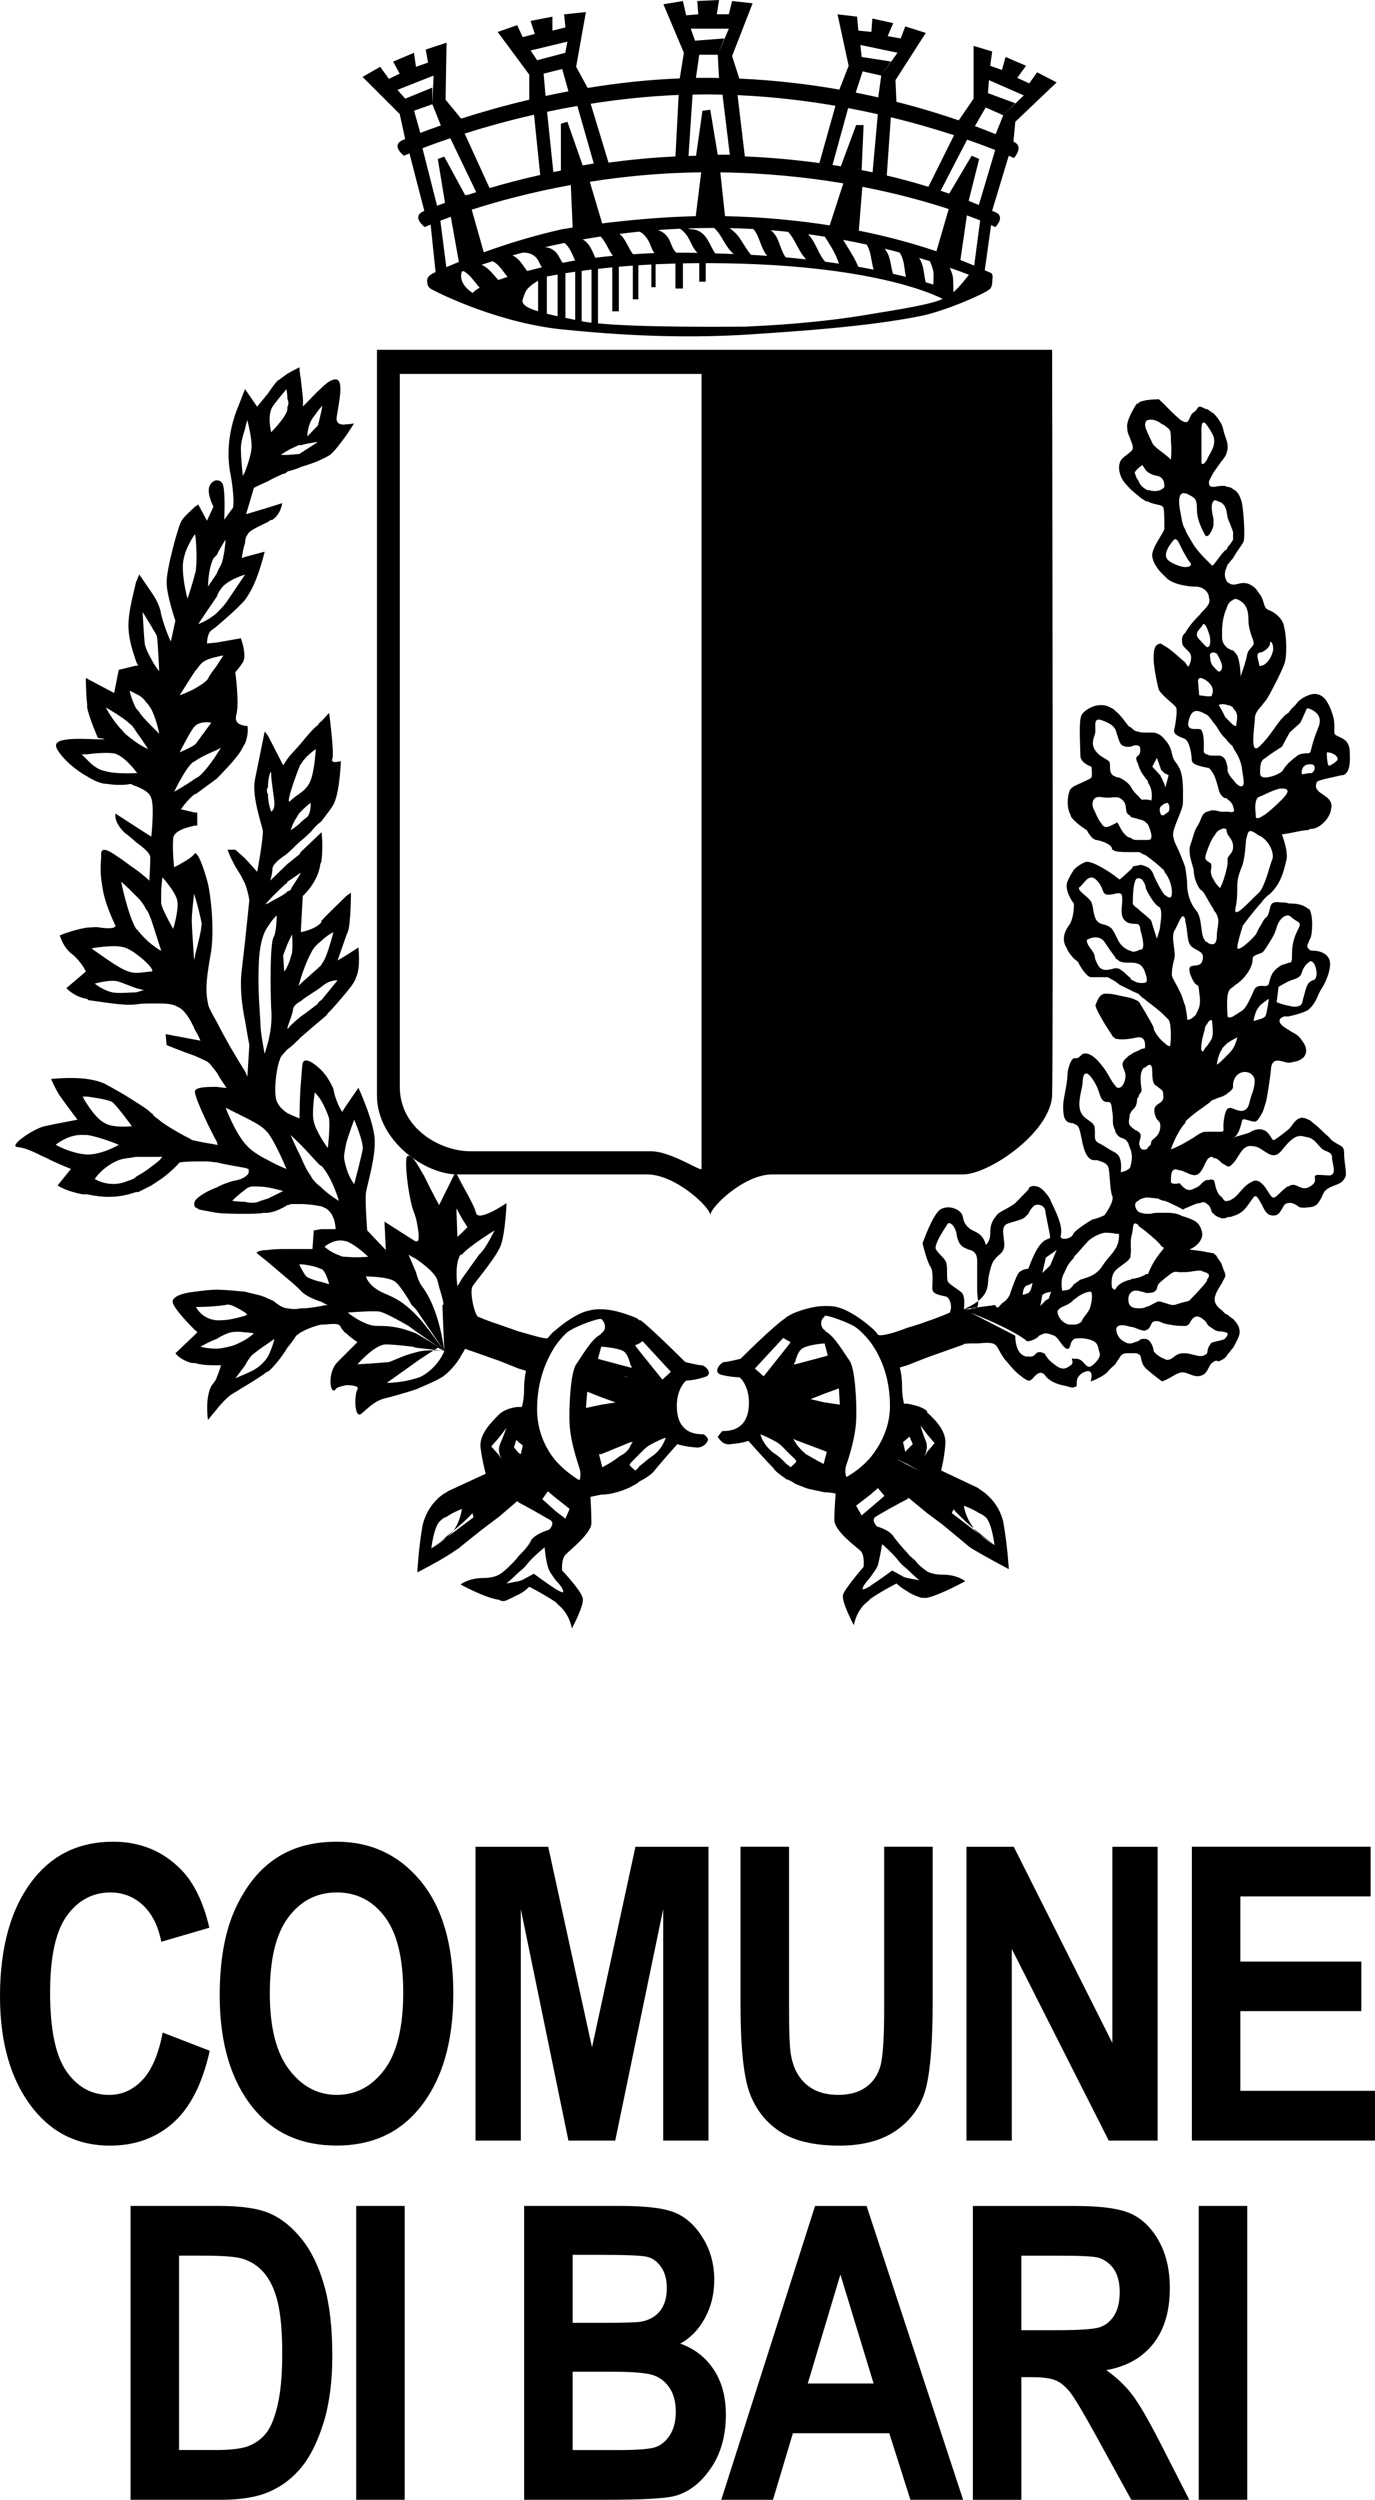<?xml version="1.0" encoding="UTF-8"?><svg id="b" xmlns="http://www.w3.org/2000/svg" viewBox="0 0 69.645 126.549"><g id="c"><path d="M10.623,103.817l-2.383-.922c-.209,1.095-.551,1.895-1.025,2.399-.473.504-1.035.758-1.686.758-.886,0-1.607-.397-2.161-1.189-.554-.792-.831-2.125-.831-3.998,0-1.806.285-3.099.852-3.886.57-.784,1.307-1.176,2.208-1.176.63,0,1.176.214,1.641.643.463.431.774,1.048.93,1.853l2.436-.711c-.306-1.304-.787-2.289-1.442-2.953-.923-.933-2.065-1.401-3.434-1.401-1.68,0-3.016.625-4.011,1.869-1.145,1.435-1.717,3.418-1.717,5.956,0,2.402.567,4.309,1.704,5.723.988,1.226,2.276,1.837,3.868,1.837,1.265,0,2.331-.384,3.196-1.152.865-.766,1.484-1.984,1.855-3.648ZM17.045,93.235c-1.205,0-2.229.28-3.073.841-.847.562-1.531,1.417-2.057,2.561-.523,1.147-.787,2.608-.787,4.38,0,2.441.583,4.362,1.746,5.762,1.022,1.226,2.415,1.837,4.181,1.837,1.751,0,3.139-.619,4.16-1.855,1.163-1.401,1.746-3.348,1.746-5.836,0-2.462-.551-4.362-1.649-5.692-1.1-1.333-2.522-1.999-4.268-1.999ZM19.47,104.776c-.638.849-1.44,1.275-2.409,1.275-.962,0-1.769-.428-2.42-1.283-.651-.857-.975-2.14-.975-3.852,0-1.746.316-3.034.946-3.865.63-.834,1.445-1.249,2.449-1.249,1.001,0,1.813.413,2.433,1.239s.93,2.099.93,3.826c0,1.759-.319,3.063-.954,3.91ZM31.162,108.364l2.43-11.721v11.721h2.294v-14.875h-3.7l-2.2,10.156-2.219-10.156h-3.682v14.875h2.294v-11.721l2.412,11.721h2.37ZM39.544,107.932c.714.457,1.704.687,2.977.687,1.226,0,2.211-.277,2.958-.828.747-.551,1.228-1.273,1.44-2.161.214-.889.322-2.331.322-4.328v-7.814h-2.457v8.229c0,1.482-.065,2.449-.199,2.898-.131.449-.376.8-.737,1.053-.358.256-.823.382-1.393.382-.672,0-1.213-.178-1.623-.538-.41-.358-.669-.865-.776-1.521-.063-.379-.091-1.194-.091-2.446v-8.057h-2.457v7.934c0,2.227.159,3.755.481,4.584.321.828.839,1.471,1.555,1.926ZM51.248,98.663l4.911,9.701h2.475v-14.875h-2.292v9.933l-4.994-9.933h-2.394v14.875h2.294v-9.701ZM62.826,105.847v-4.038h6.128v-2.506h-6.128v-3.298h6.596v-2.517h-9.053v14.875h9.275v-2.517h-6.818ZM15.271,113.337c-.486-.604-1.019-1.03-1.597-1.283-.578-.253-1.435-.382-2.569-.382h-4.492v14.875h4.623c.993,0,1.806-.138,2.438-.421.632-.28,1.171-.698,1.618-1.252.444-.554.813-1.307,1.106-2.258.29-.951.434-2.07.434-3.356,0-1.427-.138-2.621-.416-3.58-.277-.962-.658-1.743-1.145-2.344ZM14.072,121.71c-.149.648-.337,1.124-.562,1.424-.227.301-.517.525-.873.674-.355.149-.928.222-1.72.222h-1.848v-9.842h1.116c.988,0,1.654.044,1.999.131.46.115.852.355,1.173.721.319.363.557.865.708,1.5.154.635.23,1.503.23,2.606,0,1.061-.076,1.916-.225,2.564ZM18.041,126.547h2.457v-14.875h-2.457v14.875ZM36.155,119.962c-.41-.622-.975-1.061-1.699-1.32.51-.277.925-.703,1.244-1.283.319-.578.478-1.226.478-1.942,0-.779-.186-1.477-.559-2.091-.371-.617-.828-1.045-1.369-1.288-.544-.246-1.482-.366-2.815-.366h-4.887v14.875h4.15c1.801,0,2.948-.06,3.442-.183.711-.175,1.325-.638,1.847-1.385.52-.748.779-1.662.779-2.744,0-.894-.204-1.652-.611-2.274ZM29.005,114.148h1.422c1.299,0,2.085.034,2.357.102.274.068.51.238.7.512.193.274.29.632.29,1.071,0,.494-.118.883-.355,1.171-.235.288-.564.465-.985.533-.23.034-.831.052-1.806.052h-1.623v-3.442ZM33.941,123.258c-.193.306-.431.512-.716.617-.285.104-.93.157-1.934.157h-2.287v-3.967h1.994c1.056,0,1.756.06,2.098.178.343.118.617.334.823.648.207.314.311.714.311,1.2,0,.47-.097.862-.29,1.168ZM41.284,111.673l-4.751,14.875h2.619l1.009-3.369h4.882l1.069,3.369h2.671l-4.89-14.875h-2.608ZM40.913,120.663l1.654-5.519,1.683,5.519h-3.337ZM57.345,121.225c-.345-.45-.781-.863-1.309-1.241,1.03-.183,1.822-.63,2.381-1.341.557-.711.836-1.646.836-2.809,0-.92-.183-1.712-.546-2.37-.366-.659-.834-1.124-1.401-1.39-.57-.266-1.516-.4-2.844-.4h-5.185v14.875h2.457v-6.209h.507c.57,0,.98.055,1.239.167.256.11.499.314.729.609.23.293.666,1.027,1.309,2.195l1.782,3.238h2.938l-1.482-2.903c-.596-1.163-1.066-1.968-1.411-2.42ZM53.561,117.964h-1.827v-3.774h1.928c1.103,0,1.769.037,1.999.11.324.11.58.306.771.593.188.288.282.669.282,1.142,0,.494-.094.891-.282,1.189-.191.298-.437.494-.742.593-.303.097-1.014.146-2.13.146ZM60.717,126.547h2.457v-14.875h-2.457v14.875Z" style=" stroke-width:0px;"/><path d="M53.289,17.708H19.094v37.755c0,2.276,2.423,3.991,4.072,3.991h9.612c1.435,0,3.199,1.665,3.199,2.062,0-.397,1.699-2.062,3.134-2.062h9.661c1.32,0,4.419-2.109,4.519-3.991.065-2.224,0-37.755,0-37.755M35.532,59.174c0,.165-1.55-.891-2.54-.891h-9.149c-1.55,0-3.593-1.152-3.593-3.264V18.928h15.283v40.246Z" style=" fill-rule:evenodd; stroke-width:0px;"/><path d="M51.332,7.166l.094-1.001,2.093-1.994-.988-.512-.397.562-.609-.28.444-.612-1.037-.444-.183.659-.593-.214.099-.724-.941-.282v2.671l-.753,1.098c-.873-.301-1.937-.63-3.157-.938l-.047-1.098,1.534-2.391-1.04-.329-.23.609-.659-.115.28-.659-1.056-.233-.05.677-.659-.065-.065-.708-.99-.118.562,2.606-.47,1.205c-1.537-.269-3.238-.476-5.067-.557l-.366-1.142,1.04-2.671-1.04-.115-.165.674h-.609l.115-.724-1.105.05.05.674-.612.05-.165-.724-.988.165,1.037,2.457-.209,1.296c-1.631.065-3.201.243-4.665.483l-.583-1.071.494-2.77-1.103.115.065.661-.658.165v-.708l-1.106.214.214.659-.612.165-.28-.609-.988.345,1.599,2.161v1.267c-1.317.311-2.485.651-3.452.959l-.787-.959.05-2.885-1.056.348.118.659-.612.214-.099-.708-1.056.444.332.612-.546.264-.444-.612-.891.512,1.882,1.879.275,1.267c-.105.044-.16.068-.16.068-.562.28.099.776.099.776,0,0,.865-.387,2.349-.886l1.312,2.731c-.152.047-.298.094-.436.139l-.126.01-1.056-1.947-.329.118.366,2.216c-.146.055-.282.105-.403.152l-.739-2.914-.659.264.753,2.911c-.063.026-.094.042-.094.042-.544.28.115.774.115.774,0,0,.104-.044.298-.125l.251,2.402c-.065.031-.102.05-.102.05-.324.159-.35.337-.316.46-.003.125.039.29.251.382.395.214,3.544,1.78,6.907,2.044,3.413.345,6.447.395,9.053.23,2.522-.165,6.066-.395,8.77-.938,1.205-.233,3.364-1.171,3.528-1.385.097-.105.112-.314.112-.473.021-.123.018-.261-.063-.319-.063-.024-.172-.071-.324-.139l.321-2.284c.141.06.217.097.217.097,0,0,.562-.559-.05-.774-.029-.01-.068-.029-.115-.05l.842-2.786-.029-.016c.191.084.293.131.293.131,0,0,.544-.593-.029-.831M49.926,5.441l.889.395.611-.609-1.385-.512.05-.659,1.764.774-1.04,1.006-.384.956c-.287-.115-.64-.256-1.051-.408l.546-.943ZM47.286,13.932c0,.186,0,.321-.018.473-.118-.039-.246-.076-.384-.118-.104-.455-.081-.86-.334-1.231.188.057.374.112.551.167.099.259.186.421.186.708M32.061,12.871c-.259-.35-.384-.805-.685-1.03.329-.042.664-.081,1.009-.115.104.044.199.107.277.212.267.267.288.606.483.875-.368.013-.729.034-1.084.058M24.388,13.404c.178-.057.363-.118.557-.178.322.144.505.481.763.792-.173.055-.327.11-.468.159-.29-.311-.489-.617-.852-.774M28.912,9.366l.094,2.153c-.183.029-.361.058-.531.086-1.479.327-2.864.766-3.972,1.168l-.609-2.159c1.262-.405,2.977-.878,5.018-1.249M29.244,5.365l.831,2.911-.562.099-.774-2.211-.329.099v2.37c-.131.026-.256.052-.382.078l-.319-3.052c.494-.105,1.006-.204,1.534-.295M35.976,4.78c.209.003.416.005.619.01l.371,3.042h-.612l-.379-2.276-.395.05-.324,2.281c-.128.003-.256.005-.382.008l.206-3.107c.295-.008.596-.008.894-.008M44.461,5.783l-.264,2.94c-.175-.037-.35-.073-.528-.107l-.026-.01.099-2.274h-.379l-.774,2.088c-.138-.024-.28-.044-.423-.068l.794-2.88c.52.097,1.019.201,1.5.311M36.723,10.942l-.238-2.216c2.315.029,4.411.251,6.23.557l-.69,2.127c-1.56-.246-3.329-.423-5.302-.468M30.501,11.311l-.627-2.109c1.706-.269,3.606-.457,5.642-.478l-.275,2.219c-1.604.039-3.269.183-4.741.368M41.503,8.256c-1.155-.159-2.415-.28-3.776-.337l-.369-3.102c1.759.076,3.429.277,4.958.538l-.813,2.901ZM34.212,7.921c-1.184.055-2.321.167-3.39.311l-.904-2.979c1.398-.222,2.896-.384,4.456-.447l-.162,3.115ZM27.041,12.941c.23.152.269.389.405.593-.267.063-.515.125-.745.188-.238-.316-.418-.661-.75-.792.173-.047.35-.097.533-.144.183.003.361.018.557.154M27.699,13.997c.175-.034.358-.065.544-.099v2.112c-.204-.044-.395-.089-.57-.133h.026v-1.879ZM28.499,13.305c-.157-.212-.22-.481-.47-.643-.157-.11-.29-.141-.431-.149.319-.073.651-.144.991-.214.251.193.392.549.538.891-.037.005-.073.01-.107.016-.178.034-.35.065-.52.099M30.151,13.048c-.165-.395-.327-.771-.64-.925.298-.052.598-.102.907-.149.248.238.379.643.624.977-.303.029-.601.06-.891.097M34.256,12.792c-.264-.233-.248-.614-.538-.904-.128-.131-.259-.199-.397-.243.368-.026.745-.05,1.126-.068.034.024.065.05.097.078.423.34.447.834.787,1.147-.363-.008-.721-.013-1.074-.01M36.229,12.829c-.235-.324-.327-.721-.648-1.009-.214-.165-.379-.214-.593-.214-.052-.018-.104-.031-.157-.042.41-.013.823-.024,1.244-.024h.097c.423.382.515.909.991,1.32-.306-.013-.614-.024-.933-.031M38.038,12.9c-.41-.481-.538-1.001-1.092-1.351.408.008.81.024,1.207.044.334.363.355.938.706,1.359-.267-.018-.541-.037-.821-.052M39.797,13.028c-.319-.431-.308-1.04-.763-1.375.301.024.593.052.886.084.402.455.51.977.917,1.396-.335-.039-.682-.073-1.04-.105M41.791,13.247c-.363-.423-.444-.943-.86-1.39.288.039.57.081.847.125.303.486.533.813.716,1.364-.227-.034-.463-.068-.703-.099M43.474,13.506c-.219-.525-.463-.847-.766-1.364.408.076.802.154,1.184.238.241.368.22.802.358,1.27-.248-.05-.504-.097-.776-.144M45.227,13.856c-.136-.478-.112-.902-.423-1.267.261.063.515.128.758.193.253.371.227.776.324,1.234-.206-.052-.426-.105-.658-.159M43.5,11.676l.178-2.219c1.785.345,3.261.76,4.375,1.126l-.622,2.138c-1.035-.35-2.349-.727-3.93-1.045M44.916,8.885l.206-2.948c1.221.295,2.3.614,3.201.909l-1.299,2.611c-.619-.191-1.325-.387-2.109-.572M43.693,3.612l.941.214.494-.711-1.484-.23-.065-.609,1.879.395-.823,1.155-.152,1.105c-.366-.084-.747-.165-1.139-.243l.35-1.077ZM35.202,2.059l-.214-.609h1.929l-.562,1.32.065,1.176c-.149-.003-.295-.005-.444-.005-.243-.003-.486,0-.726.003l.167-1.173h.938l.332-.826-1.484.115ZM28.739,2.109l-.107.564-1.427.376-.329-.494,1.863-.447ZM27.535,3.727l.941-.233.316,1.129c-.395.076-.784.154-1.16.235l-.097-1.132ZM20.973,5.606l.925-.329v-.842l-1.37.559-.397-.444,1.832-.724-.065,1.45.431,1.074c-.405.141-.753.269-1.04.379l-.316-1.124ZM23.536,6.761c.985-.311,2.174-.648,3.512-.954l.314,3.05c-.951.214-1.814.442-2.566.664l-1.26-2.76ZM22.303,11.172c.154-.058.332-.123.531-.196l.408,2.284c-.243.099-.457.191-.635.267l-.303-2.355ZM23.387,13.751c.029-.01.057-.021.084-.031.353.186.533.523.828.847-.052.026-.078.042-.078.042-.154.091-.235.167-.277.225-.186-.118-.724-.51-.557-1.082M26.479,15.152c.125-.337.099-.544.776-.938v1.547c-.564-.172-.86-.355-.776-.609M28.632,16.09h.008v-2.258c.16-.026.324-.05.494-.076v2.438c-.175-.037-.342-.071-.502-.105M29.463,16.263v-2.551c.162-.024.327-.044.497-.065v2.689c-.165-.018-.314-.039-.447-.063-.016-.003-.031-.008-.05-.01M44.255,15.876c-2.82.497-5.525.612-6.515.661-.933,0-5.182.05-7.451-.165v-2.762c.235-.026.476-.052.724-.076v2.227h.332v-2.258c.23-.021.465-.039.708-.055v1.704h.28v-1.725c.217-.013.436-.026.659-.037v1.15h.214v-1.163c.327-.013.664-.026,1.006-.037v1.267h.379v-1.275c.269-.005.546-.01.826-.01v.938h.329v-.938c.11,0,.217-.003.329,0,8.091.044,11.316,1.62,11.671,1.811-.421.186-1.092.363-3.491.742M48.306,14.781c-.005-.005-.011-.008-.018-.013.005-.193-.01-.392-.01-.557,0-.28-.084-.442-.17-.656.368.128.693.246.969.353-.172.227-.476.609-.771.873M49.343,13.446c-.201-.084-.431-.18-.698-.282l.329-2.261c.256.094.481.18.672.256l-.303,2.287ZM49.578,10.378c-.152-.063-.324-.133-.515-.209l.533-2.122-.379-.165-1.139,1.921c-.139-.047-.282-.097-.434-.146l1.341-2.587c.57.196,1.048.376,1.422.525l-.828,2.783Z" style=" fill-rule:evenodd; stroke-width:0px;"/><path d="M67.468,39.355c.23-.05.444-.115.559-.115.332-.099.382-.609.332-1.27-.05-.724-.776-.609-.776-.889,0-.167.05-.562-.115-.99-.05-.18-.165-.444-.329-.677-.264-.329-.612-.329-.876-.214-.28.099-.559.332-.609.447-.165.165-.28.264-.395.444-.099.05-.167.099-.264.214-.332.329-.612.891-1.106,1.385l-.115.115c-.497.447-.214-1.056-.214-1.45,0-.214.165-.444.329-.609.115-.167.28-.332.329-.447.165-.264.708-1.32.826-1.665.165-.379.115-1.5,0-1.879-.05-.447-.497-.776-.826-.891-.214-.115-.165-.329-.329-.659-.065-.115-.165-.233-.28-.397-.497-.494-.875-.214-1.105-.214h-.05c-.115,0-.165-.065-.28-.115-.115-.165-.165-.329-.115-.559,0-.05.065-.165.115-.332.115-.115.165-.214.28-.329.214-.395.544-.774.544-.889.065-.233,0-1.453-.099-1.947-.115-.379-.23-.559-.444-.659-.065-.065-.165-.115-.28-.115,0,0-.05,0-.115-.05h-.165c-.214,0-.332.05-.431.05-.165,0-.23-.05-.23-.233,0-.099.115-.264.23-.494l.431-.609c.065-.05.115-.167.165-.214.28-.562,0-.891-.099-1.335,0-.118-.065-.167-.065-.233-.099-.214-.264-.444-.431-.609-.115-.05-.23-.165-.329-.214h-.065c-.494-.282-.329,0-.609.165-.214.115-.214.559-.429.494-.068,0-.118-.05-.233-.099-.264-.23-.609-.559-.823-.792l-.28-.264s-.332,0-.661.05c-.165.05-.329.05-.379.165h-.065c-.099.118-.214.332-.329.562-.099.214-.214.494-.165.708,0,.233.115.397.165.562.065.165.115.28.115.395,0,.099-.05.165-.115.214-.165.165-.497.329-.544.562-.118.329.047.823.329,1.103l.214.233c.115.099.23.214.395.329.099.115.214.165.379.28.05,0,.115,0,.165.05.447.165.661.115.726.28.05.118.05.826.05,1.056,0,.165-.544.826-.612,1.27-.05.345.282.842.612,1.121l.165.165c.214.165.559.28.891.329.214.05.429.05.544.05.214,0,.444.115.559.28.05.068.099.165.099.282.065.165,0,.329-.099.444-.115.165-.28.28-.345.395-.165.167-.544.546-.758.941-.118.099-.165.214-.165.329,0,.28.047.329.165.447l.214.214c.214.28-.05.724-.05.724,0,0-.068-.05-.165-.214-.282-.23-.727-.677-1.056-.842-.05-.05-.115-.05-.165-.115-.379,0-.379.447-.379.792,0,.329.165,1.22.264,1.55.065.115.165.214.28.329.28.282.609.497.609.612.05.165-.05.839-.115,1.103-.05.233.329.348.562.447.05.065.097.065.097.115.118.115.233.659.233.941,0,.28.609.345.774.395h.05c.05,0,.165.115.28.329.099.165.167.444.217.612.047.23.115.395.214.494.065.065.115.115.23.115q.05,0,.05.065c.115.05.214.165.28.329,0,.05.05.165.05.214q0,.068-.05.068c-.065.05-.165,0-.28,0h-.28c-.167,0-.264-.068-.431-.068h-.065c-.099,0-.214.068-.264.068-.28.099-.28.379-.444.659-.23.329-.23.562-.395,1.006-.167.444.165,1.152.165,1.32,0,.165.065.609.329.954.18.099.23.264.345.447.099.165.214.379.329.544,0,.065.05.115.099.165.282.444.068.677.068,1.22,0,.23-.068.345-.167.395-.115,0-.23,0-.329-.115-.065,0-.115-.05-.115-.099-.23-.23-.115-1.171-.444-1.5-.28-.345-.447-.839-.447-1.286,0-.28-.047-.559-.097-.891-.068-.214-.165-.444-.233-.609-.165-.444-.329-.609-.379-.988-.065-.348.494-1.288.494-1.667,0-.395.05-1.286-.165-1.73-.214-.444-.28-.28-.395-.776-.05-.28-.165-.494-.379-.724-.165-.214-.379-.329-.612-.329h-.329c-.115,0-.28,0-.379-.05-.165,0-.28-.118-.395-.233h-.05c-.214-.214-.379-.544-.726-.823-.099-.115-.264-.165-.379-.23-.609-.214-1.22.23-1.32.444-.165.23-.065,1.665-.065,2.062,0,.379.562.559.562.559,0,0,.05.429,0,.544-.118.115-.562.28-.891.447-.099.065-.214.165-.214.23-.115.264-.165.873.05,1.22,0,.099.115.214.165.264.28.28.659.51.659.51,0,0,.233.497.512.497.264.047.758.23.758.444,0,.05.065.05.165.115.183.05.512.05.776.05h.395c.099,0,.214.115.379.165.329.23.661.512.941.776v.065c.379.444.444,1.105.329,1.27-.05.065-.165,0-.329-.118-.165-.214-.379-.609-.544-.988-.068-.23-.233-.397-.397-.444-.115-.05-.28-.118-.379-.05-.115,0-.23.05-.28.05,0,.047-.05.115-.115.165-.214.214-.544.494-.544.494,0,0-.118-.05-.233-.165-.379-.28-1.153-.776-1.485-.727-.28.115-.444.233-.609.397-.099.165-.214.329-.329.609-.165.444.28,1.056.329,1.105v.115c0,.23-.05.677-.214.941-.214.28-.444.724-.165,1.171.115.28.28.444.379.559.115.099.23.165.23.214.05.115.379.677.612.727h.873l.379.214.233.18.544.264c.115.065.23.115.395.18l.165.165c.05.05.165.099.214.167.28.214.727.544.941.774l.214.214c.165.23.115,1.286.065,1.335-.065,0-.165-.05-.28-.165-.214-.165-.544-.559-.544-.774-.068-.167-.233-.447-.397-.727-.115-.214-.28-.444-.329-.562,0,0-.05,0-.05-.05-.115-.047-.23-.115-.395-.165l-.776-.165c-.214-.05-.379-.05-.494-.05-.329,0-.429.429-.494.546-.099.115.559,1.171.823,1.55,0,.065.115.115.165.18.183.05.512.05.776,0,.115,0,.28-.065.395-.065h.05c.379,0,.28.559.28.559,0,0-.165,0-.329.115-.115.05-.28.099-.395.214-.05,0-.099.05-.165.118-.429.329-.167.544-.099.823.05.28-.115.727-.329.727-.068,0-.118,0-.183-.115-.214-.217-.379-.661-.659-.99-.329-.444-.708-.727-.991-.609-.214.165-.165.214-.379.214h-.065c-.165.065-.329.559-.329.889,0,.397-.214,1.171-.214,1.5,0,.397,0,.826.379.891.065,0,.165,0,.165.05.28.065.28.23.444,1.006.214.938.562.823.727.823.165.068.544.115.593.447.065.395.065,1.053.165,1.335.165.28-.379,1.006-.379,1.006,0,0-.329.165-.609.214-.214.115-.711.444-.941.674,0,.05-.05.05-.05.099-.115.23-.727.329-.609,0,.065-.329-.05-.774-.497-1.665-.05-.165-.165-.329-.28-.447-.329-.444-.708-.379-.823-.28l-.05.115-.661.677c-.329.264-.839.444-.938.612-.115.165-.329.329-.329.889,0,.494-.233.612-.233.612,0,0-.05-.397-.429-.612l-.345-.18c-.214-.165-.332-.329-.379-.612-.05-.379-.711-.659-1.155-.379-.395.282-.891,1.714-.891,1.714,0,0,.233.941.397,1.171.165.214.099.776.099,1.105,0,.28.329.329.609.395.303,0,.423.559.274.828-.052.024-.525.24-1.147.442-.282.115-.677.233-1.006.329-.711.282-1.37.447-1.484.348-.05-.065-.165-.23-.379-.397-.447-.395-1.171-.889-1.714-1.004-.165-.05-.397-.05-.612-.05-.494,0-1.056.165-1.484.329-.165.065-.329.165-.444.23l-.05.05c-.609.397-2.274,2.062-2.274,2.062,0,0-.661.165-.826.165s-.659.544-.099.659c.494.115.876.115.876.115,0,0,.609.497.444,1.667-.165,1.004-.941,1.053-1.32,1.053-.115.118-.165.214-.23.282.115.214.329.444.658.379.612-.05.891-.165.891-.165,0,0,.941,1.053,1.27,1.385.099.18.379.345.659.559.165.05.28.115.444.23.264.099.497.214.711.264l.774.165c.329,0,.562.068.562.068,0,0-.065.823-.065,1.335,0,.544,1.053,1.317,1.317,1.55.233.214.165.823.165.823,0,0-.923,1.056-1.038,1.401-.115.332.544,1.552.544,1.552,0,0,.115-.776.727-1.22l.115-.118c.544-.379,1.32-.774,1.32-.774,0,0,.214.214.544.395.23.165.494.264.724.332h.282c.708-.167,1.929-.842,1.929-.842,0,0-.397-.329-1.105-.329-.329,0-.609-.05-.823-.165-.233-.167-.447-.332-.612-.562-.115-.099-.28-.214-.395-.379-.264-.28-.497-.562-.661-.776-.214-.395-.873-.559-.873-.559,0,0-.329-.329-.065-.494.28-.183,1.27-.727,1.599-.891l.065-.065.941.774.758.562,1.27,1.053c.115.118.329.233.609.397.659.379,1.5.823,1.5.823,0,0-.065-1.171-.28-2.389-.23-.99-.941-1.503-1.22-1.667l-.05-.05-1.879-.889s.165-.612.214-1.335c.065-.661-.544-1.27-.922-1.599v-.065c-.282-.264-.776-.332-1.006-.382h-.165s-.099-.329-.099-.889c0-.562-.115-.941-.115-.941l.379-.115,1.006-.395,1.861-.661-.013-.029c.089-.003.201-.01.345-.021h.395c1.105-.115.826.099,1.32.776.559.659.609.708.988.988.118.068.165.115.233.115.214.05.28-.329.609-.395.099,0,.214.065.264.18.165.167.395.382,1.056.497.165.05.329.115.379.05.329,0-.099-.379.444-.727.661-.329.397.444.397.444,0,0,.494-.165.823-.444.165-.214.329-.329.429-.429.065-.115.115-.18.183-.28.165-.28.214-.28.593-.28h.165c.115,0,.165,0,.23.047.214.068.05.397.379.727.447.395.826.659.826.659,0,0,.065-.05.115-.05.115-.047.329-.165.609-.329.165-.065.282-.115.447-.065.264.065.544.28.873.115.115-.05.165-.115.23-.214.099-.165.165-.395.329-.444.05-.065.099-.065.167-.065.097.065.165,0,.264-.05.115-.05.23-.165.28-.282.115-.097.165-.214.28-.329.165-.28.329-.609.329-.774,0-.282-.115-.447-.329-.677-.065-.05-.165-.099-.28-.214l-.115-.05-.165-.165c-.382-.28-.431-.512-.332-.792.068-.214.233-.444.332-.609.065-.165.165-.264.165-.379,0-.118-.099-.282-.165-.497-.05-.18-.167-.28-.264-.444,0-.065-.118-.115-.167-.18-.115,0-.23-.05-.329-.05-.444-.115-1.053-.115-.839-.165.28-.118.724-.497.559-.941-.115-.395-.329-.512-.823-.677l-.165-.05c-.282-.165-.612-.165-.891-.165-.329,0-.612,0-.661.05h-.28c-.115,0-.28-.05-.379-.099-.115-.115-.165-.23-.165-.345,0-.099.05-.165.165-.214.099-.115.214-.115.379-.165.233,0,.494.05.612.05.115.065.214.115.329.115.444.165.938.444.938.444l.118-.065c.165-.05.544-.264.758-.264.115-.065.23-.065.345.05.099.05.165.165.214.329,0,.065.05.115.115.165.099.115.217.165.431.233.115,0,.165,0,.28-.068.115,0,.165,0,.28-.05.544-.165.658-.444.99-.889.165-.282.28,0,.444.28.115.214.214.494.444.562.429.097.497-.167.711-.512.047-.05.115-.099.214-.099.23-.065.559.214.559.214,0,0,.214.05.444,0,.165,0,.379-.05.497-.214.329-.444.165-.609.708-.842.559-.214.494-.214.659-.444.115-.214-.05-.727-.05-1.22,0-.444-.165-.329-.609-.659-.05-.065-.099-.065-.099-.115-.559-.497-.444-.447-.941-.842-.065-.05-.115-.099-.165-.099-.395-.23-.609,0-.774.214-.05.065-.115.165-.23.28-.214.165-.497.397-.661.497-.214.165-.165-.217-.544-.447-.05,0-.115-.05-.165-.05-.329-.05-.611.165-.611.165l-.774.233-.05.05s0-.05.05-.05c.23-.118.329-.562.395-.792,0-.264.379,0,.661,0,.099,0,.214-.165.329-.379.115-.165.165-.447.214-.562.065-.214.23-1.22.28-1.829.115-.562.612-.214.876-.214h.065c.28-.065.494-.065.708-.28.23-.282.115-.612-.165-.941-.165-.23-.379-.28-.609-.444-.099-.068-.214-.115-.332-.233-.329-.329.118-.444.118-.444h.214c.23-.05.724-.165,1.003-.329l.05-.05c.379-.348.447-.776.612-1.006.115-.165.444-.774.444-1.27,0-.444-.395-.674-.891-.674-.115,0-.165-.05-.214-.118-.065-.047-.065-.165,0-.264.05-.115.05-.165.099-.23.115-.214.165-1.171-.05-1.5h-.05c-.23-.214-.559-.28-1.003-.28-.099-.05-.264-.05-.382-.05-.708-.115-.444.329-.708.724-.165.118-.23.282-.28.382-.115.165-.165.28-.28.51-.214.28-.941.941-.941.661,0-.217.23-.941.28-1.105.05-.065.497-.677.941-1.171.115-.165.28-.329.444-.444.593-.562.711-1.27.826-1.717.099-.444-.233-1.286-.233-1.286l.332-.05c.28-.05.724-.165,1.003-.165.05-.065.165-.065.214-.065.397-.05.891-.544.941-.99.115-.444-.214-.609-.544-.839-.348-.264-.183-.447-.183-.544.068-.068.447-.167.776-.233M67.468,38.135c.065.05.165.05.23.165.165.167-.065.282-.23.397-.05,0-.05.05-.099.05-.165.165-.165-.661-.165-.661,0,0,.165,0,.264.05M63.825,33.025h.065c.214-.099.444-.264.444-.497,0-.165.264.165.099.562-.099.329-.379.609-.544.609-.065.05-.115,0-.115-.065,0-.165-.214-.544.05-.609M58.152,42.522h-.494c-.165,0-.28,0-.395-.118-.099,0-.165-.05-.214-.097-.329-.282-.379-.677-.497-.677l-.065.065c-.165.05-.494.329-.659.05-.264-.329-.329-.609-.429-.776-.115-.23-.115-.724.429-.609.329.05.494,0,.659,0,.115,0,.233,0,.397.165.28.329,0,.612.379.776v.05c.165.065.28.065.395.115.165.05.264.05.379.165l.115.115c.165.395.282.776,0,.776M58.316,40.526s-.115-.05-.28-.05h-.115c-.099.05-.165-.065-.264-.18-.115-.099-.23-.214-.329-.379l-.065-.115q-.214-.282-.593-.447c-.068,0-.118,0-.183-.05q-.264-.065-.264-.444c0-.395,0-.28-.494-.609-.494-.397-.395-.727-.28-1.056.115-.282-.165-.941.379-.727.444.165.559.28.659.444.065.118.065.233.115.332.118.395.165.51.447.559h.214c.115-.05.28-.115.395-.05.05,0,.099.05.099.214,0,.165-.05.214-.099.282-.115.047-.165.165,0,.444v.05c.165.444.264.494.379.674.05.05.115.099.115.214.282.397.165.891.165.891M58.599,38.367l.214.609.165.165.214.099-.165.627-.05-.183-.214-.444-.397-.429.233-.444ZM59.192,41.088c-.05.05-.165.099-.214.165-.115.05-.165,0-.165,0,0,0-.165-.282,0-.447.115-.065.115-.115.165-.115.115-.05.165-.05.165-.05,0,0,.165.165.05.447M54.673,44.911c.214-.115.447-.724.826-.395.444.395.28.774.609.774.115,0,.214,0,.379-.047.183-.05.348-.05.348.165.05.395-.165.938.165,1.218.099.068.165.118.264.118.165.05.28,0,.395.05.05.065.099.115.099.28.165.559.23,1.006,0,1.006-.05,0-.099,0-.099.05-.115,0-.23.115-.395,0-.05,0-.165-.05-.264-.118-.329-.214-.397-.494-.512-.708-.05-.115-.099-.165-.165-.28-.329-.329-.593-.115-.823-.494-.165-.397-.099-.562-.214-.842-.118-.28-.776-.612-.612-.776M58.037,49.743c-.05,0-.214.05-.379,0-.115,0-.165-.065-.28-.115-.05,0-.115-.05-.115-.115-.214-.167-.332-.332-.544-.447-.05-.05-.167-.05-.233-.05-.264.05-.659.233-.873-.165-.28-.494-.05-.395-.329-.774-.282-.332-.233-.497-.233-.497,0,0,.562-.345.891.099.214.329.379.562.544.776,0,.065.065.115.115.115.118.165.397.165.661.165.115,0,.28,0,.395.065,0,0,.05,0,.099.05.165.115.23.329.28.494.05.118.05.233.05.282,0,0,0,.05-.05.115M58.763,46.908c0,.115-.165.609-.165.609,0,0-.165-.494-.282-.891-.047-.097-.165-.165-.28-.28-.115-.099-.28-.214-.379-.329-.165-.115-.28-.214-.28-.28,0-.165,0-1.155.214-1.27h.065c.165-.05.329.214.379.444v.05c.115.282.447.842.661.941.23.115.065.891.065,1.006M48.291,76.405c.243.274.578.596,1.022.97-.021-.029-.037-.063-.047-.097-.379-.494-.447-1.056-.447-1.056,0,0,.447.165.776.379.165.065.329.183.395.28.264.348.382,1.335.382,1.335,0,0-.382-.214-.776-.559l-1.385-1.058.081-.193ZM40.279,68.951c.05-.23.167-.612.429-.727.348-.165,1.006-.214,1.056-.214l.165.612-.165.05-1.484.395h-.065s0-.065.065-.115M39.67,67.731l.165.099.214.115-.214.28-1.155,1.45-.444-.395,1.435-1.55ZM40.279,74.063l-.23.214s-.05-.05-.214-.165c-.165-.167-.379-.397-.659-.562-.562-.444-.661-.941-.661-.941,0,0,.332.118.826.397.165.099.329.264.494.444l.444.429c.05.065.05.115.05.115l-.05.068ZM41.763,73.945l-.05.167s-.444-.233-.889-.497c-.282-.23-.447-.444-.546-.609-.065-.115-.115-.183-.115-.183l.115.068,1.484.559.115.05-.115.444ZM41.763,70.995l-.708-.165.708-.28.727-.264.05.823-.776-.115ZM44.468,79.222c.115-.444.214-1.053.214-1.053,0,0,.51.444.774.774.118.165.282.329.497.494.28.282.609.562.609.562l-.609-.115-.165-.05-.596-.329s-.674.494-1.103.774c-.23.165-.447.214-.397.165,0-.165.233-.395.397-.609.165-.233.329-.447.379-.612M44.089,76.337l-.447.379-.28-.494.727-.559.379-.332.329.397-.708.609ZM44.089,73.781c-.562.661-1.22.99-1.22.99,0,0-.115-.264,0-.612.115-.329.444-1.335.494-2.208.05-.842-.05-2.671-.329-3.065-.28-.379-.774-1.27-1.221-1.484,0,0,0-.065-.05-.065-.28-.214-.165-.612,0-.661v-.065c.165-.05,1.22.345,1.55.559.165.118.429.332.776.776.494.677.988,1.73.988,3.233,0,1.103-.494,1.994-.988,2.603M46.959,72.61l.379.447-.379.444-.167.28s.264-.444.099-.839c-.165-.379-.264-.776-.264-.776l.332.444ZM45.953,72.824l.115-.097.165.379-.28.28-.099.115-.115-.494.214-.183ZM45.953,74.113c.186.107.421.246.656.374l-1.152-.596v-.01s.233.115.497.233M55.729,57.905c-.395-.165-.23-.397-.28-.776,0-.395-.562-.395-.727-.889-.165-.447.115-1.171.115-1.453,0-.329.115-.724.497-.165.395.562.329.941.559,1.105.214.18.379-.165.429.444.115.562-.05.612.165,1.056v.065c.28.497.444.165.677.612,0,.05.05.165.099.28.115.329.065.612,0,.826v.047c-.099.233-.497.282-.497.282,0,0,.118-.711-.214-.941l-.065-.05c-.329-.165-.379-.23-.758-.444M53.9,66.116c.28-.115.395-.214.494-.329.065-.05.115-.05.165-.118.23-.165.494-.28.677-.28.099,0,.099.397,0,.727-.068.329-.348.494-.447.774-.115.115-.23.165-.395.165h-.214c-.165,0-.444-.165-.562-.444-.097-.214-.097-.329.282-.494M53.521,63.28l-.332.789-.23.214-.165.165.165-.724v-.05l.562-.395ZM53.239,65.389l-.115.348-.165.097-.264.282.099-.562.165-.099.28-.065ZM48.819,66.28s.118-.727-.165-.891c-.264-.214-.593-.379-.659-.544-.05-.23,0-.562-.05-.842,0-.28-.494-.559-.559-.823,0-.348.559-1.121.609-1.22.065-.115.329,0,.444.444.05.379.165.661.447.776.099.05.214.099.264.099.165.065.345.165.345.559v1.45c0,.222.034.418.044.575.606-.47.465-.92.549-1.299.115-.497.165-.677.329-.842.118-.214.512-.28.447-.826-.05-.494-.115-.724.065-.889.099-.115.873-.233.991-.397l.165-.165c.099-.214.28-.444.379-.444.115-.05.494,0,.494.395.065.379.23,1.105.23,1.22s-.065.05-.23.165c-.05,0-.099.05-.214.165-.329.332-.659,1.286-.659,1.286-.115,0-.447.05-.562.332-.165.329-.379.988-.379.988,0,0-.115.233-.28.348-.214.099-.329.494-.447.165l-.949.123c-.024.018-.052.034-.089.042-.115,0-.165,0-.23.05h-.332ZM52.3,64.945s-.05.28-.115.395c-.05.05-.05.115-.099.115-.115.05-.282.099-.282.099,0,0,0-.379.167-.444,0-.05.047-.05.115-.05l.214-.115ZM55.334,69.116c-.332.28-.382-.28-.776-.329h-.165c-.214-.065,0,.099-.099.28-.165.099-.395.429-.891,0-.329-.23-.379-.395-.444-.444,0-.068-.05-.115-.214-.165-.379-.068-.214.264-.659.214h-.115c-.497-.118-.546-.776-.546-1.056l-2.274-1.171c2.373.956,2.867,1.45,2.867,1.45h.068c.099,0,.444-.115.544-.28.115-.05.23-.115.329-.115.165,0,.28.065.444.115.214.115.397.559.612.659.214.065.165-.214.28-.379l.099-.115c.23-.05.559-.05.842.05.379.115.379.345.429.559.115.233,0,.447-.329.727M55.779,64.169c-.329.447-.776.512-1.056.612-.099.065-.214.165-.329.23-.099.165-.264.28-.264.28l-.329.05s-.115-.559.099-.891c.165-.379.23-.494.494-.774v-.05c.28-.28.494-.559.659-.727.183-.23.612-.444.891-.494.115,0,.379,0,.544.05h.183s.05.329-.118.659c0,.068-.065.068-.065.118-.165.28-.429.494-.708.938M61.897,67.402c.165.05.28.05.28.099,0,.065,0,.115-.05.165-.065.115-.165.165-.23.165-.167.065-.332.065-.431.115-.065,0-.165.065-.165.115-.165.214-.115.329-.165.447,0,.047-.065.047-.165.115-.28.099-.609-.115-.938-.115h-.165c-.397.047-.447.329-.727.329-.05,0-.115,0-.165-.05-.214-.065-.494-.28-.544-.397,0-.115-.118-.559-.397-.609h-.214c-.065.05-.115.05-.165.115-.23.05-.28.115-.395.115-.099,0-.165,0-.264-.065-.397-.165-.447-.544-.447-.544,0,0-.165-.512.711-.233.115,0,.23.05.395.118.165.05.329.115.379.05.28-.05.233-.447.447-.447.214-.05.329.065.494.115.05,0,.165.05.28.05.28.068.544.068.776.068.097,0,.165-.068.214-.118.115-.23.28-.494.609-.28.165.115.214.165.28.28.05.118.165.165.329.282.167.115.264.115.431.115M59.701,64.401h.332c.264,0,.658-.118.823-.068.115.068.214.068.28.115.099.05.165.118,0,.332v.065c-.28.379-.889.988-.889.988,0,0-.118.068-.214.068-.233.05-.497.165-.612.165s-.28-.065-.444-.115c-.165-.05-.329-.118-.447,0-.165.05-.261.165-.494.214-.115.065-.214.065-.379.065-.23,0-.329-.065-.395-.115-.099-.115-.099-.214-.099-.214,0,0-.065-.282.099-.447.065-.065.115-.115.23-.115h.165c.099.05.264.05.379.115.233,0,.397,0,.494-.115.167-.165-.047-.23.397-.559l.05-.05c.379-.282.444-.397.724-.329M57.658,62.01c0,.05.05.115.099.115.115.099.23.165.28.214.397.329.661.559.776.727.115.165.28-.05-.115.444-.382.494-.546.988-.546.988h-.115c-.05.068-.214.118-.379.183-.065,0-.165.05-.23.05-.05,0-.099,0-.165.05-.332.065-.593.23-.711.395,0,.05-.065.05-.065.115-.099,0-.165-.115-.165-.115,0,0-.099-.559.165-.842.233-.264.677-.444.776-.708v-.115c.065-.329-.05-.612.065-1.006.099-.379,0-.727.329-.494M58.484,56.355c.115.544.329.264.28.774-.065.447-.447.546-.447.661-.047.115.05.115-.165.28,0,.05-.065.115-.115.115-.165.05-.28,0-.329-.23-.05-.214.214-.497-.05-.661q-.065-.065-.115-.065c-.165-.099-.214-.165-.28-.214-.099-.115-.099-.23-.05-.494,0-.065,0-.115.05-.165.065-.233.28-.183.329-.627,0-.05,0-.165.065-.165.05-.264.165-.214.165-.379,0-.165-.165-.776.099-1.121.065,0,.115-.05.115-.05.233-.214.329-.115.329.28,0,.494.068.612.282.727.165.165.28.099.28.494,0,.444-.562.28-.444.842M62.127,30.815c0-.065.05-.115.05-.165.05-.115.165-.23.28-.28.05-.065.165-.065.28,0,.329.165.497.444.497.988,0,.612.261,1.006.261,1.171.068.165-.261.282-.329.612-.05.329-.329,1.103-.329,1.103,0,0,0-.659-.165-1.053-.05-.099-.165-.214-.214-.264-.115,0-.165-.068-.28-.115-.115-.118-.28-.233-.28-.562v-.28c0-.612.165-1.056.23-1.155M61.301,33.305c-.065-.214.05-.28.165-.28.05,0,.167.065.167.065,0,0,.214.329.264.609v.099c-.05.28-.214.18-.214.18l-.217-.23c-.115-.115-.165-.28-.165-.444M61.35,35.249h-.214l-.395-.05-.05-.609s-.115-.512.444-.115c.497.379.214.774.214.774M61.897,35.647c.065,0,.165,0,.28.05.115,0,.165.05.28.115v.05c.329.28.165.609.165.839,0,.099-.05.05-.165,0l-.28-.28-.115-.115-.165-.329-.167-.28s.068-.05.167-.05M61.136,21.532c.165.233.264.397.329.562.05.165.05.28,0,.494-.065.23-.23.444-.329.677-.115.214-.28.329-.28.115v-1.45s-.065-.891.28-.397M58.037,21.367v-.05c.165-.115.494-.115.826.165.065,0,.115.05.115.05.28.233.329.165.329.727.05.609,0,1.006,0,1.006,0,0-.115-.118-.329-.282-.214-.165-.544-.395-.612-.559-.05-.099-.214-.444-.329-.727-.05-.165-.05-.264,0-.329M58.978,24.65s-.214.329-.776.165c-.05,0-.115,0-.165-.05-.214-.115-.329-.28-.379-.447-.115-.115-.115-.23-.165-.329-.065-.065.05-.18.165-.28.099-.115.214-.165.214-.165,0,0,.05.099.165.264.115.115.28.23.562.28.429.065.379.562.379.562M60.033,28.706c-.165,0-.332-.068-.332-.068,0,0-.51-.165-.609-.379-.115-.23.05-.559.329-.889.214-.282.329.28.612.724.05.099.097.165.165.28.264.264.05.332-.165.332M61.136,28.374c-.23-.23-.559-.559-.774-.954-.165-.282-.28-.447-.329-.612-.165-.28-.165-.494-.233-.823-.099-.447-.165-1.121.233-1.006h.05c.444.23.544.23.544.842,0,.544.345,1.152.444,1.317h.065c.099,0,.264-.264.329-.544v-.329c-.065-.28-.165-.727,0-.891.05-.065.099-.065.217,0,.115.05.165.05.214.099.23.18.23.444.28.727.05.115.05.165.115.28l.165.444v.397c-.065.099-.115.214-.28.379q0,.065-.05.115c-.115.05-.165.165-.23.214-.264.345-.382.512-.431.559l-.065.05-.264-.264ZM60.906,31.64c.065-.118.165,0,.23.165.05.115.165.395.165.609,0,.28-.065.348-.165.348-.115-.068-.23-.233-.395-.397-.329-.329.115-.559.165-.724M62.456,39.47c-.115-.115-.23-.28-.28-.444v-.165c-.05-.28-.115-.494-.28-.562-.05-.047-.099-.047-.214-.047h-.217c-.115,0-.23,0-.329-.068-.115,0-.165-.099-.165-.165,0-.214.05-.988-.18-1.105-.214-.047-.708.118-.593-.395.099-.429.264-.609.593-.494.18.065.23.115.345.165.099.065.165.165.329.395.05.05.099.115.167.214.097.165.165.282.264.397.115.165.23.214.28.329l.28.28v.05c.214.329.379.612.444,1.006.05.444.214,1.006-.065.941-.099,0-.264-.167-.379-.332M61.465,44.516c-.115-.165-.165-.379-.115-.544.05-.348-.115-.282-.214-.397-.065-.05-.115-.115-.065-.28,0-.099.065-.165.065-.214.099-.28.165-.444.329-.727l.05-.047c.118-.233.214-.282.382-.348.115-.05.23,0,.23.065,0,.115.05.165.05.214.115.165.28.329.28.612,0,.345-.165.345-.28.609v.28c-.05.332-.165.727-.28,1.006l-.099.214s-.233-.214-.332-.444M61.897,53.122c0-.05.065-.115.065-.115l.214-.214c.115-.05.165-.115.28-.165l.214-.115s-.05.28-.214.559c-.065.115-.165.214-.23.282l-.329.329c-.167.165-.264.214-.264.214,0,0,.05-.497.264-.776M61.136,51.852c.099-.23.264-.28.264-.115s.065.497,0,.776c-.05.165-.165.28-.264.444-.065.05-.115.115-.165.23-.23.214-.115-.559.05-1.053,0-.115.05-.233.115-.282M59.471,48.572c.115-.379-.165-1.056,0-1.435.23-.345.397-1.056.562-.609v.097c.165.612.05,1.121.379,1.338.329.23.609.23.494.659-.115.51-.873-.05-.609.724.329.842.395.233.444.891.115.727-.05.842-.165,1.121-.165.214-.494.379-.447.165,0-.115-.047-.345-.097-.609-.118-.28-.165-.562-.282-.727-.165-.395-.395-.674-.395-.842,0-.097,0-.329.115-.774M63.397,58.02c.165,0,.329.05.494.165.28.165.494.379.774.264.167-.05.332-.329.596-.609.18-.165.345-.332.609-.332.165,0,.28.068.395.068.332.099.429.329.612.494.214.28.544.165.593.494v.115c.065.379.165.661,0,.776,0,0-.05.05-.099.05-.395,0-.774-.099-.774.065,0,.165.097.329-.332.544-.444.183-.609-.329-1.003-.05h-.05c-.447.329-.546.562-.711.562s-.329-.512-.609-.727c-.115-.115-.28-.165-.397-.115-.544.23-.708.677-1.037.891-.115.065-.165.115-.28.115-.115.05-.165,0-.28-.165l-.167-.165c-.214-.348-.165-.612-.264-.727-.065,0-.115-.05-.23,0h-.099c-.345.115-.23.28-.674.444-.214.118-.332.05-.429,0-.165-.115-.282-.28-.282-.28,0,0-.494.115-.444-.115,0-.28,0-.727.395-.544.099,0,.214.05.332.099.264.115.544.28.758,0,.18-.214.23-.447.345-.612.05-.099.165-.165.264-.165l.065.065c.167,0,.264.099.431.264.115.068.23.118.28.165.115,0,.165-.047.214-.097l.065-.068c.28-.264.444-.938.941-.873M63.446,55.299c-.214.494-.118.873-.546.941-.165,0-.329-.068-.444-.118-.115-.047-.165-.047-.28,0-.05.05-.115.167-.165.447-.115.609.05.659-.115.724h-.76c-.165,0-.23,0-.559.214-.165.118-.379.233-.544.332-.397.23-.727.345-.727.345,0,0,.28-.842.727-1.335q0-.065.05-.115c.329-.329.774-.612,1.053-.826.099-.065.165-.115.214-.18,0,0,.05-.05.115-.05.099-.05.264-.115.431-.165.115-.05.23-.115.28-.165.165-.115.28-.23.28-.329v-.165c.05-.397.379-.677.776-.562.379.165.379.444.214,1.006M64.105,51.408c0,.05-.099.115-.214.165l-.397.115s.068-.51.282-.724c.05-.05.05-.115.115-.115.165-.167.379-.282.379-.282,0,0-.099.727-.165.842M65.934,49.249c.05-.183.165-.397.329-.512.099-.115.214-.115.332.115.165.397.097.776-.118.776-.115.05-.165.115-.214.165-.115.165-.165.444-.23.674-.099.264,0,.497-.494.497-.099,0-.214-.05-.28-.05-.332-.065-.596-.183-.596-.183l.099-.774s.282-.165.497-.28q.065,0,.115-.05c.165-.05.494-.115.559-.379M63.446,48.572c0-.214.165-.214.444-.329.115-.05.165-.165.28-.329.329-.512.379-.612.494-.957.05-.264.332-.661.596-.612.065,0,.115.065.18.115.329.282.544.165.264.677-.264.544-.264.941-.264,1.32,0,.28-.065.28-.18.28-.099.065-.264.065-.429.165-.397.28-.447.444-.562.891-.05.165-.214.115-.379.115-.165,0-.329.05-.397.28-.261.544-.379.891-.708,1.056-.165.115-.28.165-.329.214-.165.065-.23.065-.28,0,0-.099-.05-.659,0-1.056.05-.28.115-.329.28-.444.05-.05.115-.099.214-.165.395-.28.776-.826.776-1.22M64.434,43.526c-.099.214-.264.99-.544,1.5-.065.099-.165.217-.23.264-.429.397-1.155,1.239-1.09.727.099-.494.099-.727.099-1.155,0-.444.115-.674.28-1.121.115-.494.115-.659.165-1.218.118-.497.118-.612.661-.214q.05,0,.115.047c.494.332.659.941.544,1.171M64.928,40.476c-.544.544-.873.776-.873.776,0,0-.115.05-.165.099-.115.065-.28.115-.28,0,0-.165-.118-.776.115-.99.05,0,.099-.065.165-.065.329-.165.823-.379.988-.379.214,0,.611,0,.05.559M66.428,39.141h-.165c-.165.05-.329.05-.329.05,0,0-.065-.444.329-.494h.05c.379-.065.329.329.115.444M66.363,38.085s-.05.05-.099.05c-.165,0-.444,0-.609.165-.165.118-.28.233-.395.332-.099.115-.214.23-.264.345-.118.214-.891.494-1.106.329-.065-.065-.065-.115-.065-.165,0-.23,0-.395.065-.559.05-.115.115-.165.214-.214.28-.233.823-.562.823-.562l.332-.609.065-.115.544-.497.329-.724h.065c.165.05.826.28.497,1.006-.332.823-.332,1.103-.397,1.218M49.47,66.189c.073-.06.081-.175.07-.324-.107.084-.233.167-.389.251l-.332.165.332-.05.319-.042ZM21.965,68.361c.167.003.342.013.541.029l-.496-.058-.044.029ZM34.757,69.889s.395,0,.891-.165c.543-.115.097-.609-.118-.609-.165,0-.823-.165-.823-.165,0,0-1.665-1.665-2.258-2.112h-.068c-.097-.115-.261-.165-.444-.23-.429-.165-.988-.329-1.484-.329-.214,0-.379,0-.609.065-.544.099-1.27.609-1.699.99-.23.165-.329.329-.395.395-.05.099-.711-.115-1.484-.329l-.99-.348c-.502-.159-.904-.327-1.079-.402-.206-.227-.416-1.32-.256-1.542.165-.264,1.221-1.484,1.435-2.093.23-.677.28-2.112.28-2.112,0,0-1.435.99-1.55.494-.05-.28-.429-.938-.708-1.45-.165-.329-.329-.609-.329-.609l-.826,1.665s-.345-.612-.774-1.5c-.165-.264-.28-.494-.397-.661-.264-.395-.494-.444-.494-.115-.05.562.165,2.112.397,2.671.05.118.05.165.097.282.118.544.233,1.267,0,1.152h-.047l-1.55-.988.065,1.435-.941-.99s-.115-1.5-.065-1.897c.065-.444.494-1.764.444-2.718-.05-.941-.823-2.606-.823-2.606l-.612.889-.214.332s-.329-.497-.444-1.171c-.115-.264-.329-.661-.609-.941-.382-.379-.826-.659-.941-.379-.05.214-.05.609-.099,1.056-.065.823-.065,1.764-.065,1.764,0,0-.264-.099-.612-.264-.165-.115-.379-.28-.494-.512-.264-.379-.05-1.879.115-2.208,0-.115.165-.28.379-.512.233-.165.447-.379.677-.609.379-.329.758-.661,1.04-.891.115-.099.28-.214.329-.329.23-.214.609-.659.938-1.056.233-.28.447-.559.497-.774.23-.447.115-1.5.115-1.5l-.612.395-.444.264.444-1.27c0-.05.068-.115.068-.165.165-.395.165-1.994.165-1.994l-.233.165c-.329.329-1.037.988-1.267,1.267v.068c-.332.379-1.04.494-1.04.494l.099-1.829s.773-.677.891-1.618l.05-.115c.115-.873,0-1.55,0-1.55v.065l-1.04.99-.065.115-.612.494-.873.842s.115-.345.115-.609c0-.282.708-.727.708-.727l.05-.05c.165-.115.397-.395.677-.627.214-.165.429-.379.544-.494.115-.165.282-.329.497-.494.165-.23.395-.494.609-.842.329-.609.379-2.208.379-2.208,0,0-.544.165-.429-.115.099-.332-.165-2.326-.165-2.326l-.395.429c-.118.065-.167.18-.167.18-.28.214-.543.546-.873.941-.23.28-.512.544-.677.776l-.214.329-.773-1.5-.165-.214-.494,2.438c-.167.826.329,2.227.395,2.556.05.329-.28,2.112-.28,2.112l-.612-.677-.494-.444h-.395s.165.51.559,1.121c.115.165.214.379.329.609.165.447.214.826.214.826,0,0-.099.956-.214,2.059l-.165,1.435c-.115.842,0,1.848.165,2.621.115.711.214,1.22.214,1.22l-.099,1.599-.115-.264c-.329-.51-.988-1.615-1.435-2.506-.214-.379-.444-.774-.444-.938-.165-.727-.05-1.453.165-2.671.165-1.27-.05-2.885-.165-3.382-.115-.444-.444-1.55-.659-1.55l-.05.05c-.115.214-1.006.659-1.006.659,0,0-.099-.823-.05-1.432,0-.447.823-.612,1.105-.677h.115v-.659h-.115l-.711-.167s.332-.494.711-.774h.05l1.053-.776c.379-.395.776-.789,1.105-1.236.165-.214.214-.379.329-.544.214-.559.115-.891.115-.891h-.115c-.214-.05-.559-.115-.444-.559.165-.544-.05-2.161-.05-2.161,0,0,.165-.165.379-.494.23-.345-.099-1.22-.099-1.22l-1.22.214-.494.05s0-.494.214-.659c.065-.05.165-.115.28-.214.332-.28.991-.842,1.435-1.335.115-.165.214-.329.28-.447.431-.774.711-1.994.711-1.994l-.99.264-.165.065s.05-.444.165-.774c0-.165.05-.348.115-.397.05-.214.596-.444,1.04-.659.065-.065.165-.115.23-.115.429-.28.494-.842.494-.842l-.724.23-1.106.332.397-1.335s.329-.167.708-.332c.28-.165.559-.28.773-.379.118,0,.165-.065.214-.115.233-.065.447-.115.677-.23.329-.099.708-.214,1.04-.379.165-.068.329-.165.444-.233.214-.165.544-.609.823-.988.233-.348.397-.612.397-.612,0,0-.165.05-.397.05-.214.05-.494,0-.494-.28.05-.544.444-1.994-.05-1.994-.23,0-.494.214-.724.444-.497.444-.941,1.006-.941.891.065-.165-.05-.891-.099-1.385-.065-.348-.065-.562-.065-.562,0,0-.329.165-.612.329-.165.118-.329.233-.379.282-.165.05-.379.395-.609.724l-.544.661-.612-.891s-.05.115-.329.842c-.28.659-.658,1.879-.444,3.264.28,1.45.165,1.895.165,1.895l-.447.612s.068-1.22-.047-1.714c-.05-.233-.217-.282-.332-.282-.165,0-.329.167-.379.332-.115.395.214,1.004.214,1.004l-.329.711-.444-.826s-.05.05-.165.115c-.214.214-.612.546-.711.776-.18.379-.724,2.373-.724,3.05,0,.659.444,1.947.444,1.947l-.23,1.053s-.264-.51-.494-1.385c-.05-.395-.264-.789-.497-1.121-.329-.494-.609-.889-.609-.889l-.165.395c-.099.444-.329,1.27-.379,1.997-.05.839.28,1.665.379,1.994.065.165.115.23.115.23h-.115l-.875.214-.23,1.171-1.369-.724-.065-.05s0,.823.065,1.335v.165c.099.544.546,1.55.546,1.55,0,0,1.053.115-.546.05-1.714-.05-1.764.23-1.385.724.233.332.776.842,1.385,1.171.332.214.711.379.99.379.774.118,1.221,0,1.221,0,0,0,.099.068.264.118.28.115.674.28.774.609.165.444,0,1.944,0,1.944l-.774-.494-1.04-.674s-.115.395.447.954c.214.167.429.332.593.497.395.28.724.559.724.774,0,.397-.05,1.171-.05,1.171,0,0-.23-.23-.674-.559-.264-.165-.593-.447-.941-.661-.922-.674-.823-.165-.823,0,0,.214-.099.711.065,1.55.099.826.659,1.947.659,1.947,0,0,.05.214-.774.099-.214-.05-.447,0-.661,0-.724.115-1.385.395-1.385.395,0,0,.167.612.612.941.494.395.708.889.708.889l-.988.842s.395.444,1.053.544c.05.068.099.068.099.068.776.097,1.714.28,2.326.214h.05c.23-.05.494-.05.774-.05h.497c.329,0,.659.05.823.165.345.115.677.659.891,1.171.165.264.28.544.28.544l-.28-.05-1.484-.28.05.559s.823.329,1.435.544c.28.118.494.233.609.282.115.065.28.28.494.559.214.379.497.776.497.776,0,0-.214,0-.497-.05-.444,0-1.053,0-1.103.214v.065c.05.429.823,1.994,1.103,2.491l.05.165h-.05c-.214-.05-.724-.115-1.103-.214-.115,0-.214-.065-.282-.115-.264-.118-.938-.497-1.432-.842-.167-.165-.382-.264-.429-.379,0-.05-.068-.05-.068-.05-.165-.183-.444-.348-.774-.562-.497-.329-1.105-.674-1.599-.938-.264-.118-.543-.183-.875-.233-.823-.115-1.829,0-1.829,0,0,0,.165.397.395.776.217.329.941,1.286.941,1.286,0,0-1.171.214-1.665.329-.544.115-1.863,1.006-1.37,1.056.544.05,1.04.379,1.484.559.379.214,1.221.546,1.221.546l-.677.839s.397.282,1.27.447h.23c.776.165,1.534.214,2.475-.115h.115l.659-.332.497-.329c.559-.395.938-.842.938-.842,0,0,.397-.047.776-.047h.659c.115,0,.28.047.444.047.447.118,1.105.214,1.435.282l.165.05s.115.23-.165.395c-.165.115-.329.165-.609.214-.214.065-.544.165-.826.329-.494.183-.938.447-1.103.677-.05.115-.05.214,0,.329.05,0,.115.05.214.115l.889.165c.447.05.991.05,1.435.05.329,0,.661,0,.941-.05h.214c.395-.05.823-.28.988-.395.118,0,.165-.05.165-.05h.512c.329,0,.708.05,1.04.115.065,0,.065.05.115.05.609.23.609,1.105.609,1.105h-.724l-.382.065-.065.941h-1.27c-.264,0-.708,0-.988.05-.379,0-.659.115-.544.165.05.065.28.23.544.444l.988.842c.348.28.562.494.677.609.165.214.659.447,1.04.562.165.099.329.165.329.165,0,0-.165,0-.329.05-.282.05-.661.115-.941.115h-.099c-.23.05-.395.05-.677,0-.165,0-.379-.115-.593-.28-.115-.118-.28-.165-.395-.214-.329-.183-.776-.233-1.155-.348-.559-.05-1.056-.099-1.435-.099h-.05c-.28,0-.674.05-1.053.099-.661.065-1.27.28-1.105.612.165.395.891,1.121,1.105,1.335.115.065.115.115.115.115l-.115.115-.991.941s.214.329.826.494h.165c.379.115.823.115,1.103.115h.214s-.05.214-.214.609c-.05.165-.165.282-.28.447-.329.659-.165,1.714-.165,1.714,0,0,.165-.214.444-.544.214-.282.546-.612.711-.727l.724-.444c.379-.233.826-.497,1.105-.727h.05c.28-.214.724-.774.988-1.22.282-.329.447-.609.447-.609,0,0,.065-.05.23-.165.214-.115.544-.282,1.04-.397h.165c.938-.099.724.068.889.233.05.05.099.165.214.214.233.23.562.444.562.444l-.562.562-.444.444c-.544.544-.379,1.714-.099,1.385.05-.115.329-.165.544-.214.332,0,.661.05.562.214-.165.28-.165,1.55.214,1.22.444-.379.708-.661,1.221-.776.214-.05.873-.23,1.531-.444.497-.214,1.056-.447,1.385-.661.447-.345.776-.789.941-1.121.073-.094.123-.193.157-.274l1.722.606.99.395.379.115s-.099.379-.099.941c0,.559-.115.889-.115.889h-.165c-.233,0-.727.118-.99.382-.395.395-1.006,1.004-.938,1.665.097.724.264,1.335.264,1.335l-1.931.891-.047.047c-.282.118-.991.677-1.221,1.683-.214,1.22-.264,2.373-.264,2.373,0,0,.873-.444,1.484-.823.28-.165.494-.329.609-.395.329-.282,1.32-1.056,1.32-1.056l.724-.544.925-.792.065.065c.329.165,1.32.727,1.599.891.28.165-.05.494-.05.494,0,0-.612.165-.891.494-.115.28-.379.562-.659.842-.115.165-.233.28-.329.379-.233.23-.397.397-.661.562-.23.115-.51.165-.774.165-.776,0-1.171.329-1.171.329,0,0,1.22.677,1.944.774.099.068.214.068.264.068.233-.068.494-.233.727-.332.329-.165.544-.395.544-.395,0,0,.776.395,1.335.776.05.065.099.065.099.115.609.444.724,1.22.724,1.22,0,0,.661-1.22.546-1.55-.099-.397-1.04-1.385-1.04-1.385,0,0-.065-.612.214-.842.214-.214,1.27-1.056,1.27-1.55,0-.562-.05-1.335-.05-1.335l.544-.115c.282,0,.562-.05.776-.118.214-.047.494-.165.708-.261.183-.118.348-.167.444-.282.332-.165.562-.329.726-.494.264-.348,1.205-1.401,1.205-1.401,0,0,.28.115.889.165.329.065.612-.165.661-.379,0-.068-.05-.165-.214-.282-.397,0-1.171-.047-1.336-1.053-.165-1.171.444-1.667.444-1.667M15.565,41.352c-.065.065-.23.165-.329.28-.23.23-.512.395-.512.395,0,0,.118-.395.282-.609.065-.115.115-.23.23-.329.214-.233.494-.447.494-.447,0,0,.05.447-.165.711M15.17,38.811q0-.065.065-.115c.214-.397.758-.776.758-.776,0,0-.05,1.056-.264,1.599-.115.282-.28.447-.494.612-.165.115-.329.23-.512.395-.329.379.282-1.335.447-1.714M15.894,21.088c.167-.214.264-.379.382-.494.039-.031.052-.065.06-.089l.005-.029s-.003.013-.005.029l-.06.319-.167.708-.543.562s0-.612.329-1.006M15.235,22.538c.429-.115.873-.165.873-.165l-.873.559-.065.05-.612.05h-.329s.115-.099.329-.214c.165-.115.348-.165.562-.28h.115ZM13.8,20.594c.264-.382.708-.891.708-.891,0,0,.05.23.05.51.068.099.068.264,0,.382,0,.115,0,.23-.05.28-.165.395-.773,1.006-.773,1.006,0,0-.214-.842.065-1.286M12.415,21.697c.05-.264.115-.429.115-.429,0,0,.214.826.214,1.32,0,.395-.214.956-.329,1.286l-.115.214s-.099-.823-.099-1.385c0-.28.099-.659.214-1.006M10.816,28.259l.165-.165c.214-.444.447-.774.447-.774,0,0-.068.938-.233,1.267-.05.118-.165.282-.214.447l-.444.659s0-.891.28-1.435M10.981,30.206c.05-.165.165-.348.214-.397.282-.444,1.221-.724,1.221-.724l-.938,1.385c-.165.23-.332.395-.497.559-.444.397-.938.562-.938.562,0,0,.559-.842.938-1.385M9.266,28.541c.065-.776.612-1.503.612-1.503.05.165.115,1.27.05,1.717,0,.047,0,.165-.05.28-.115.494-.379,1.27-.379,1.27,0,0-.282-.99-.233-1.764M9.878,33.979c.115-.115.214-.28.28-.345.165-.214.544-.329.823-.379.165-.065.332-.065.332-.065,0,0-.167.23-.332.51-.165.214-.379.497-.444.661-.115.165-.379.329-.659.494-.332.18-.776.345-.776.345,0,0,.444-.724.776-1.22M9.828,36.799q.05,0,.05-.05c.329-.28.823-.165.823-.165l-.774,1.056-.05.05c-.214.165-.776.395-.776.395,0,0,.444-.889.727-1.286M9.663,38.696c.05-.065.099-.115.214-.165.329-.233.823-.447,1.103-.562l.214-.115-.214.329c-.214.348-.559.792-.774,1.006-.05.05-.165.165-.329.23-.447.332-1.056.661-1.056.661,0,0,.51-1.056.841-1.385M7.667,31.706c.115.214.233.379.282.494.047.28.115,1.78.115,1.78,0,0-.233-.28-.397-.609-.165-.28-.28-.559-.329-.727-.05-.444-.115-1.665-.115-1.665,0,0,.23.379.444.727M6.893,39.141c-.165,0-1.105.05-1.599-.115-.329-.05-.661-.329-.875-.559l-.28-.282h.28c.332-.05.99-.099,1.32-.05.444.05,1.056.776,1.155.941l.065.065h-.065ZM6.893,37.575c-.214-.165-.543-.379-.711-.612-.494-.494-.823-1.152-.823-1.152,0,0,.941.544,1.205.823.115.065.23.233.329.397.28.379.609.889.609.889,0,0-.28-.115-.609-.345M7.667,36.749c-.28-.28-.544-.559-.659-.774-.05,0-.05-.065-.115-.115-.214-.379-.329-.891-.329-.891,0,0,.165.065.329.165.165.065.329.165.494.397.115.115.18.214.28.379.282.559.397,1.236.397,1.236l-.397-.397ZM6.893,50.237c-.329,0-.875.065-1.205,0-.494-.115-.888-.444-.888-.444,0,0,.774-.214,1.152-.115.23.065.612.23.941.345l.395.099-.395.115ZM7.667,49.181c-.165,0-.444.068-.774.068-.214,0-.429-.068-.661-.183-.444-.214-1.599-1.056-1.599-1.056,0,0,1.155-.214,1.667-.047.165.047.379.165.593.329.329.23.674.559.774.724.068.115.068.165,0,.165M7.667,47.796c-.214-.165-.494-.444-.708-.724l-.065-.05c-.429-.727-.758-2.391-.758-2.391,0,0,.379.329.758.727.23.214.395.444.494.659.115.115.18.329.28.562l.497,1.55c-.05,0-.214-.118-.497-.332M8.772,47.023s-.544-.941-.609-1.286v-.494c0-.382.065-.826.065-.826,0,0,.708.776.758,1.22.065.494-.214,1.385-.214,1.385M9.878,48.358c0,.165-.05.214-.05.214,0,0-.115-1.665-.115-1.994,0-.332.115-1.335.115-1.335l.05.165c.115.329.28,1.053.329,1.286.05.214-.214,1.22-.329,1.665M4.419,55.513c.382.05,1.105.165,1.27.28.264.214.991,1.22.991,1.22,0,0-.941.115-1.385-.165-.329-.165-.661-.609-.875-.941-.165-.23-.23-.395-.23-.395h.23ZM2.819,57.954s.661-.562,1.435-.497h.165c.711.118,1.599.497,1.599.497,0,0-.823.494-1.599.494-.823-.05-1.599-.494-1.599-.494M8.163,58.629c-.05.099-.264.264-.497.429-.214.183-.494.348-.774.512-.099.115-.264.165-.429.214-.891.395-1.665-.099-1.665-.099,0,0,.395-.627,1.218-.956.282-.099.546-.099.875-.165h1.336l-.065.065ZM14.394,49.181l-.05-.823.214-.562.233-.494s.05.544,0,.941c-.068.214-.115.444-.233.659-.05.165-.165.28-.165.28M17.099,49.628l-.823,1.006c-.118.047-.167.165-.214.214-.167.115-.497.395-.826.609-.28.23-.512.444-.609.562q0,.047-.068.047v-.047c.068-.233.233-.612.282-.891,0-.165.165-.329.395-.447.329-.28.758-.494,1.04-.724.444-.379.823-.329.823-.329M15.779,48.193c.115-.23.282-.397.497-.562.28-.28.609-.444.609-.444,0,0-.28,1.171-.543,1.55,0,0-.065.065-.065.115-.282.28-.826.727-1.04.941l-.115.115.115-.395c.099-.332.329-.941.544-1.32M13.571,39.867c0-.512.165-1.006.165-.677,0,.397.165,1.22.165,1.5,0,.329-.165.397-.165.397,0,0-.165-.397-.165-.891-.05-.065-.05-.115-.05-.165,0-.065,0-.115.05-.165M13.571,45.638c.23-.28.724-.727.891-.891.047,0,.097-.065.097-.115.282-.165.562-.395.677-.444-.065.165-.395.609-.512.839,0,.05-.047.05-.165.099-.214.233-.758.447-.988.612-.099,0-.165.065-.165.065l.165-.165ZM13.126,48.457c.065-.776.23-1.27.444-1.55.23-.379.444-.562.444-.562,0,0,0,.842-.165,1.121-.165.329-.165,2.391-.115,3.546.065.724-.05,1.335-.165,1.78-.099.329-.165.562-.165.562,0,0-.214-1.121-.214-1.503,0-.444-.165-1.73-.065-3.395M13.571,60.675c-.214.065-.379.115-.494.165-.165.065-.447.065-.661,0-.329,0-.659-.05-.659-.05,0,0,.329-.329.659-.562.115-.115.28-.165.379-.165.233,0,.512,0,.776.05.395.065.773.183.773.183l-.773.379ZM13.571,58.728c-.444-.214-.876-.494-1.106-.774l-.05-.05c-.559-.677-.988-1.829-.988-1.829l.988.494c.329.165.776.395.99.609l.165.165c.444.612.938,1.832.938,1.832,0,0-.444-.165-.938-.447M9.927,66.165s.609,0,1.053-.05c.165,0,.332-.05.447-.05.214-.115.708.214.988.379l.115.115s-.065,0-.115.05c-.28.065-.724.23-1.32.23h-.115c-.774-.065-1.053-.674-1.053-.674M11.592,68.175c-.233.05-.447.099-.612.099-.494,0-.823-.099-.823-.099,0,0,.379-.23.823-.395.165-.115.379-.214.546-.28.23-.099.609-.099.889-.05.214,0,.447.05.447.05,0,0-.167.165-.447.329-.214.115-.494.28-.823.345M13.571,68.672c-.099.165-.214.28-.329.395-.214.214-.546.379-.826.494s-.494.214-.494.214l.494-.659c.115-.23.28-.444.329-.494.118-.115.497-.397.826-.612l.329-.23s-.099.444-.329.891M17.543,57.839c.165-.546.397-1.155.397-1.155,0,0,.494,1.155.429,1.5-.05.329-.429,1.764-.429,1.764,0,0-.282-.379-.397-.823-.05-.165-.115-.397-.115-.562s.065-.444.115-.724M15.943,55.299s.165.165.332.429c.165.28.329.677.395.891.05.559-.065,1.5-.065,1.5,0,0-.165-.214-.329-.494-.167-.282-.332-.612-.382-.842-.115-.429.05-1.484.05-1.484M16.275,60.113c-.214-.165-.447-.379-.546-.609-.165-.214-.329-.544-.494-.941-.28-.544-.512-1.105-.512-1.105l.512.497c.329.329.708.774.991,1.056h.05c.559.609.889,1.78.889,1.78,0,0-.494-.28-.889-.677M16.275,64.895c-.282-.05-.546-.165-.661-.214-.165-.065-.28-.348-.379-.512-.065-.099-.065-.165-.065-.165h.065c.214,0,.826.115.991.23h.05c.23.099.395.776.395.776l-.395-.115ZM17.214,63.56c-.494-.165-.774-.447-.774-.447,0,0,.494-.444,1.053-.28h.05c.562.233,1.106.792,1.106.792,0,0-.609.05-1.106,0-.115,0-.214,0-.329-.065M21.633,69.495c-.165.115-.329.23-.562.28-.708.233-1.482.233-1.482.233l1.482-1.056.233-.165.661-.426c-.342-.008-.625.018-.894.097-.659.165-1.038.379-1.367.494-.494.05-1.599.115-1.599.115,0,0,.873-1.006,1.435-1.006.494,0,1.367.115,1.367.115l.165.05.938.107.167-.107.329.165c-.543-.379-1.037-.659-1.435-.889-.938-.379-1.482-.379-1.978-.379-.659,0-1.482-.677-1.482-.677,0,0,1.252-.099,1.599-.05.329.05,1.482.727,1.482.727l.379.28,1.435.988c-.609-.823-1.037-1.435-1.435-1.829-.708-.727-1.153-.891-1.646-1.105-.776-.345-.891-.839-.891-.839,0,0,1.171,0,1.5.28.329.28.823,1.171.823,1.171l.214.214,1.435,2.109c-.329-2.389-1.103-3.214-1.202-3.379-.065-.115-.165-.329-.233-.609l-.379-.891s.165.115.379.214c.397.28,1.056.774,1.105,1.171.115.494.397,1.22.23,1.171l.099,2.323s-.214.612-.873,1.105M23.397,61.681l.28.444-.28.28-.23.214-.05-1.45.28.512ZM23.397,64.731c-.115.214-.23.379-.23.379,0,0-.165-1.155.165-1.599h.065c.379-.444,1.649-1.22,1.649-1.22,0,0-.444.941-.776,1.22l-.873,1.22ZM22.623,77.837c-.382.332-.776.546-.776.546,0,0,.115-.99.395-1.335.099-.099.214-.214.382-.264.329-.233.773-.397.773-.397,0,0-.065.562-.395,1.056-.013.021-.031.042-.047.06.418-.345.74-.645.977-.902l.052.212-1.362,1.024ZM25.43,73.927l.011.018s-.003-.005-.011-.018l-.154-.261-.395-.444.395-.444.379-.497s-.165.447-.329.826c-.144.345.052.729.104.821M26.381,73.616l-.115-.065-.233-.28.118-.379.115.115.214.165-.099.444ZM31.937,69.116c.065.05.065.115.065.115h-.065l-1.484-.395-.165-.05.165-.612c.05,0,.776.05,1.106.214.214.118.329.497.379.727M31.833,69.759l-.233-.102c.026.005.05.013.073.018.052.029.11.055.159.084M28.524,80.557c.05.099-.115.05-.379-.115-.444-.28-1.105-.774-1.105-.774l-.609.329-.165.05-.612.115s.332-.28.612-.562c.214-.165.379-.329.494-.494.28-.329.826-.774.826-.774,0,0,.047.609.165.988.065.233.23.447.395.677.214.214.379.444.379.559M28.639,76.88l-.494-.379-.677-.609.282-.395.395.329.708.559-.214.494ZM29.35,74.936s-.612-.329-1.205-.99c-.512-.609-.941-1.5-.941-2.603,0-1.5.497-2.556.941-3.233.329-.444.593-.708.758-.774.329-.214,1.385-.612,1.55-.562.165.115.329.512,0,.727l-.05.065c-.444.214-.938,1.105-1.218,1.5-.282.379-.382,2.208-.332,3.05.05.891.379,1.829.497,2.211.115.345,0,.609,0,.609M29.679,71.275l.065-.823.708.28.727.264-.727.115-.773.165ZM31.394,73.715c-.444.348-.891.562-.891.562l-.05-.214-.115-.447h.115l1.484-.609h.115s-.05.05-.115.165c-.05.165-.214.379-.544.544M33.108,73.666c-.329.214-.559.447-.726.562-.097.165-.214.214-.214.214l-.23-.214-.05-.068.05-.097.444-.447c.167-.165.332-.345.497-.444.494-.28.839-.395.839-.395,0,0-.115.494-.609.889M33.552,69.842l-1.171-1.453-.214-.28.214-.099.167-.115,1.432,1.55-.429.397ZM22.955,77.502c-.104.089-.214.178-.332.269-.217.23-.497.397-.776.612l.776-.546c.099-.099.233-.201.332-.335M49.596,77.656l.776.559-.776-.609c-.099-.078-.191-.157-.282-.233.076.115.204.204.282.282" style=" stroke-width:0px;"/></g></svg>